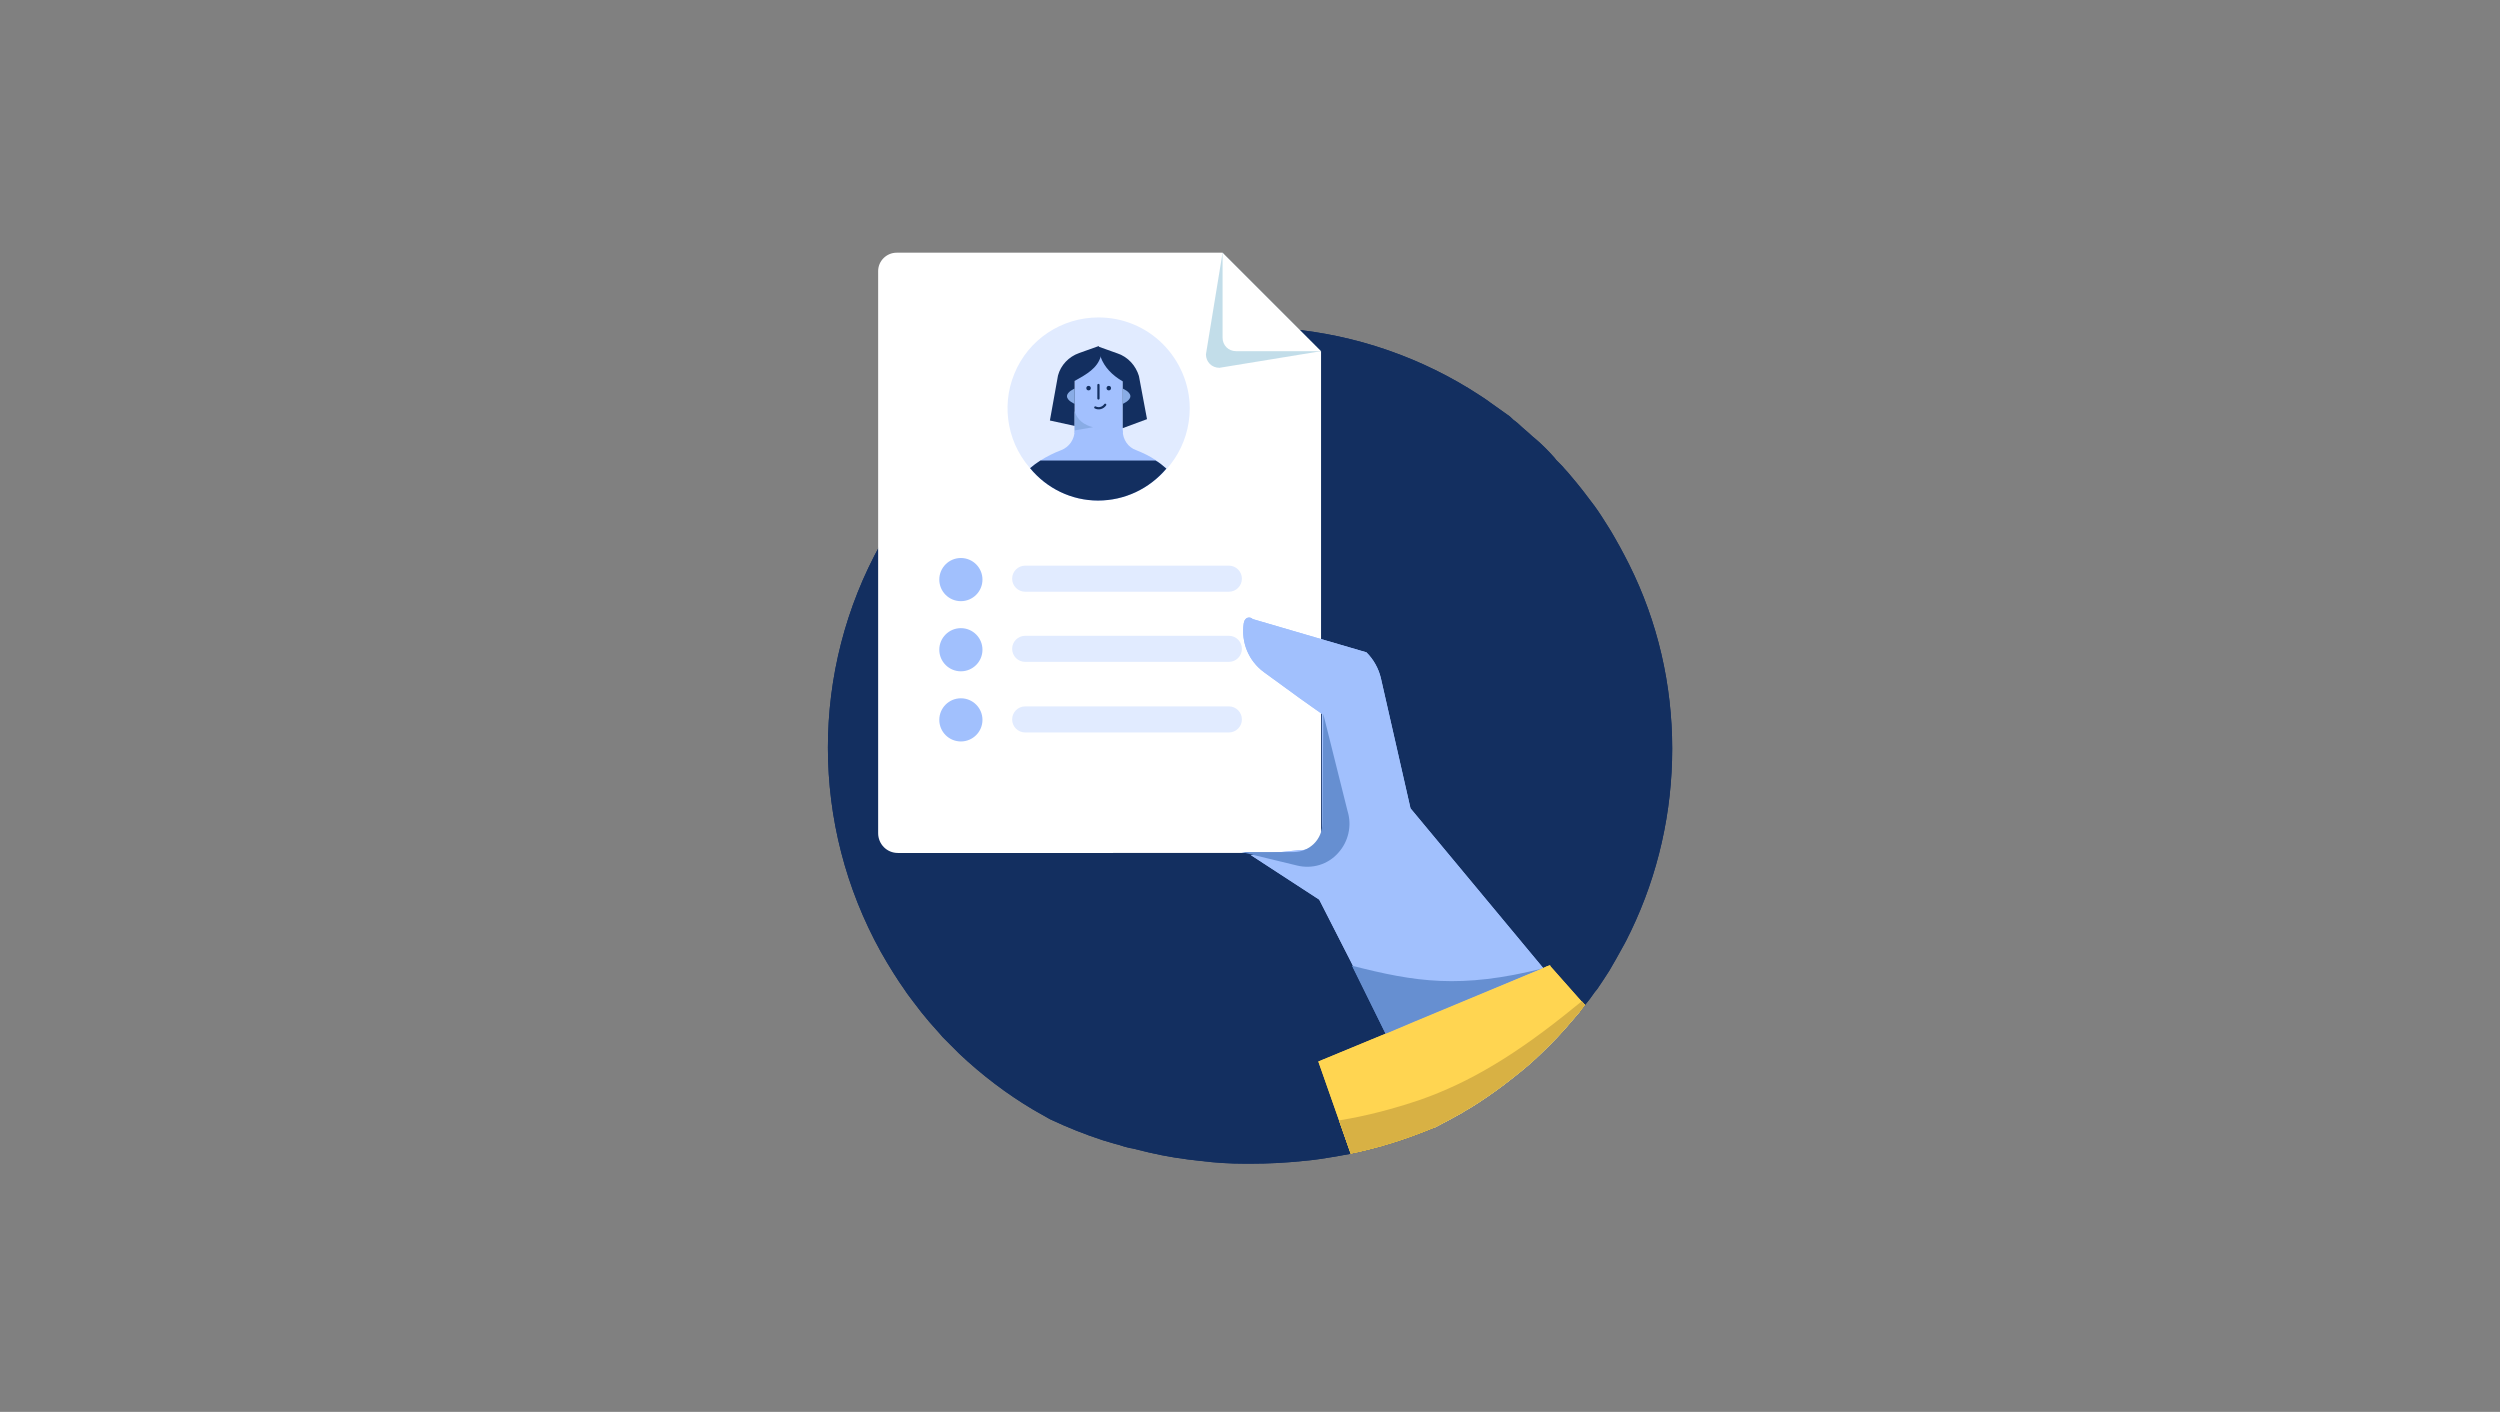 <svg id="Layer_1" xmlns="http://www.w3.org/2000/svg" viewBox="0 0 556 314"><rect x="0" y="0" width="556" height="314" fill="#808080" stroke="none"/><style>.st0,.st1,.st3,.st4,.st5,.st6{fill-rule:evenodd;clip-rule:evenodd;fill:#132f60}.st1,.st3,.st4,.st5,.st6{fill:#fff}.st3,.st4,.st5,.st6{fill:#a1c0fd}.st4,.st5,.st6{fill:#668fd1}.st5,.st6{fill:#ffd551}.st6{fill:#d8b144}.st7{fill:none;stroke:#668fd1;stroke-width:2.292;stroke-linecap:round}.st8,.st9{fill-rule:evenodd;clip-rule:evenodd;fill:#e1ebff}.st9{fill:#a2c0fe}.st10{fill:none;stroke:#132f60;stroke-width:.5;stroke-linecap:round;stroke-linejoin:round}.st11{fill-rule:evenodd;clip-rule:evenodd;fill:#89ace5}</style><g id="Boost-your-resume-01" transform="translate(184 56)"><path id="Path" class="st0" d="M187.9 110.5c0 14.1-3.1 27.9-9.2 40.6l-.6 1.2c-.5 1.1-1.1 2.1-1.7 3.2-.3.6-.7 1.2-1 1.8-.5.9-1 1.7-1.5 2.6-.9 1.4-1.8 2.8-2.7 4.1l-.5.6c-.7 1-1.4 2-2.2 2.9-.4.5-.8 1.1-1.2 1.6l-1.8 2.1c-2 2.4-4.2 4.7-6.5 6.9-2.1 2.1-4.4 4-6.7 5.8-2.4 1.9-4.9 3.7-7.5 5.4-1.1.7-2.2 1.4-3.3 2l-.1.1c-2.1 1.2-4.2 2.3-6.3 3.4h-.1c-6 2.5-12.2 4.5-18.6 5.8l-3.3.6c-2.4.4-4.8.8-7.3 1-3.8.4-7.7.6-11.5.6h-1.5c-3.3 0-6.5-.2-9.7-.6-3.9-.4-7.8-1-11.6-1.9-1.2-.3-2.5-.6-3.7-.9l-.6-.1c-.8-.2-1.6-.4-2.4-.7-.3-.1-.5-.1-.8-.2-.9-.3-1.8-.5-2.7-.8-4-1.3-8-2.9-11.8-4.7-1.2-.7-2.5-1.4-3.7-2.1-5.9-3.5-11.4-7.7-16.4-12.4l-.1-.1-2.1-2.1L26 175c-.3-.3-.6-.6-.9-1l-2.4-2.7c-1.2-1.4-2.4-2.9-3.5-4.4l-.3-.4c-.5-.7-1.1-1.4-1.6-2.2-.9-1.3-1.8-2.6-2.6-3.9-1-1.6-1.9-3.1-2.8-4.7-15.7-28.3-15.7-62.6 0-90.8.9-1.6 1.8-3.2 2.8-4.7.8-1.3 1.7-2.6 2.6-3.9 1.7-2.4 3.5-4.7 5.4-6.9.4-.4.8-.9 1.1-1.3.6-.7 1.2-1.4 1.9-2 1.5-1.6 3-3.1 4.6-4.5.5-.5 1.1-1 1.6-1.4.7-.6 1.5-1.3 2.2-1.9 2.1-1.7 4.2-3.3 6.4-4.9 4.1-2.8 8.4-5.3 12.8-7.5.1-.1.2-.1.4-.2 12.6-6 26.3-9 40.2-9 1.9 0 3.8.1 5.7.2 15.2.9 30 5.5 43.1 13.5 1.4.9 2.9 1.8 4.3 2.8l.4.3c1.3.9 2.5 1.8 3.8 2.7.5.3.9.7 1.3 1.1.7.5 1.4 1.1 2 1.7.5.4 1 .9 1.5 1.3.5.5 1.1 1 1.6 1.4 1.5 1.3 2.9 2.7 4.2 4.2l.3.4.9.9c.3.3.7.7 1 1.1.5.5.9 1 1.4 1.6 1.8 2.1 3.5 4.3 5.2 6.6 1.1 1.5 2.1 3.1 3.1 4.7.9 1.4 1.7 2.9 2.5 4.3.7 1.3 1.4 2.6 2.1 4 6.4 12.8 9.6 26.8 9.6 41z"/><path class="st0" d="M187.9 110.5c0 14.1-3.1 27.9-9.2 40.6l-.6 1.2c-.5 1.1-1.1 2.1-1.7 3.2-.3.6-.7 1.2-1 1.8-.5.9-1 1.7-1.5 2.6-.9 1.4-1.8 2.8-2.7 4.1l-.5.6c-.7 1-1.4 2-2.2 2.9-.4.5-.8 1.1-1.2 1.6l-1.8 2.1c-2 2.4-4.2 4.7-6.5 6.9-2.1 2.1-4.4 4-6.7 5.8-2.4 1.9-4.9 3.7-7.5 5.4-1.1.7-2.2 1.4-3.3 2l-.1.1c-2.1 1.2-4.2 2.3-6.3 3.4h-.1c-6 2.5-12.2 4.5-18.6 5.8l-3.3.6c-2.4.4-4.8.8-7.3 1-3.8.4-7.7.6-11.5.6h-1.5c-3.3 0-6.5-.2-9.7-.6-3.9-.4-7.8-1-11.6-1.9-1.2-.3-2.5-.6-3.7-.9l-.6-.1c-.8-.2-1.6-.4-2.4-.7-.3-.1-.5-.1-.8-.2-.9-.3-1.8-.5-2.7-.8-4-1.3-8-2.9-11.8-4.7-1.2-.7-2.5-1.4-3.7-2.1-5.9-3.5-11.4-7.7-16.4-12.4l-.1-.1-2.1-2.1L26 175c-.3-.3-.6-.6-.9-1l-2.4-2.7c-1.2-1.4-2.4-2.9-3.5-4.4l-.3-.4c-.5-.7-1.1-1.4-1.6-2.2-.9-1.3-1.8-2.6-2.6-3.9-1-1.6-1.9-3.1-2.8-4.7-15.7-28.3-15.7-62.6 0-90.8.9-1.6 1.8-3.2 2.8-4.7.8-1.3 1.7-2.6 2.6-3.9 1.7-2.4 3.5-4.7 5.4-6.9.4-.4.8-.9 1.1-1.3.6-.7 1.2-1.4 1.9-2 1.5-1.6 3-3.1 4.6-4.5.5-.5 1.1-1 1.6-1.4.7-.6 1.5-1.3 2.2-1.9 2.1-1.7 4.2-3.3 6.4-4.9 4.1-2.8 8.4-5.3 12.8-7.5.1-.1.2-.1.4-.2 12.6-6 26.3-9 40.2-9 1.9 0 3.8.1 5.7.2 15.2.9 30 5.5 43.1 13.5 1.4.9 2.9 1.8 4.3 2.8l.4.3c1.3.9 2.5 1.8 3.8 2.7.5.3.9.7 1.3 1.1.7.5 1.4 1.1 2 1.7.5.4 1 .9 1.5 1.3.5.5 1.1 1 1.6 1.4 1.5 1.3 2.9 2.7 4.2 4.2l.3.4.9.9c.3.3.7.7 1 1.1.5.5.9 1 1.4 1.6 1.8 2.1 3.5 4.3 5.2 6.6 1.1 1.5 2.1 3.1 3.1 4.7.9 1.4 1.7 2.9 2.5 4.3.7 1.3 1.4 2.6 2.1 4 6.4 12.8 9.6 26.8 9.6 41z"/><path class="st1" d="M109.8 80.1v49.2c0 1.2-.5 2.3-1.3 3.1-.8.8-2 1.3-3.1 1.3H15.7c-2.5 0-4.4-2-4.4-4.4V4.3C11.3 2 13.2.2 15.4.2h72.5L94.5 11l6.2 10.2 5.8.6 3.3.3v58z"/><path d="M109.8 22.1l-22.6 3.7c-1.7 0-3-1.3-3-3L87.9.2l21.9 21.9z" opacity=".25" fill-rule="evenodd" clip-rule="evenodd" fill="#0e7aaa"/><path class="st1" d="M109.8 22.1H90.9c-1.7 0-3-1.3-3-3V.2l21.9 21.9z"/><g id="Group"><path class="st3" d="M75.1 87.8l-1.8 2.1c-2 2.4-4.2 4.7-6.5 6.9-2.1 2.1-4.4 4-6.7 5.8-2.4 1.9-4.9 3.7-7.5 5.4-1.1.7-2.2 1.4-3.3 2l-.1.1c-2.1 1.2-4.2 2.3-6.3 3.4l-3.1-6.2-7.4-14.7-.1-.1-7.6-15-7.5-14.7L2 52.9l10.7-1.1c1.3.1 2.6-.4 3.6-1.4s1.5-2.2 1.5-3.5V21.5L13 18.1l-8.1-5.9C1.5 9.7-.2 5.6.4 1.4L.5 1C.6.6.9.2 1.3.1s.8 0 1.1.3l25.3 7.4c1.6 1.6 2.7 3.6 3.2 5.7l6.6 29L67 78l7.2 8.6.9 1.2z" transform="translate(92.196 81.28)"/><path class="st4" d="M66.9 78.1c-18.3 4.6-28.3 3-42.4-.6L32 92.7l34.9-14.6z" transform="translate(92.196 81.28)"/><path class="st5" d="M76.3 86.2c-.4.5-.8 1.1-1.2 1.6l-1.8 2.1c-2 2.4-4.2 4.7-6.5 6.9-2.1 2.1-4.4 4-6.7 5.8-2.4 1.9-4.9 3.7-7.5 5.4-1.1.7-2.2 1.4-3.3 2l-.1.1c-2.1 1.2-4.2 2.3-6.3 3.4h-.1c-6 2.5-12.2 4.5-18.6 5.8l-2.6-7.4L17 98.8 28.6 94l3.4-1.4.3-.1 5.2-2.2.7-.3 28.6-11.9.1-.1h.1l.9-.4.6-.2.1.1v.1l7 7.9.7.7z" transform="translate(92.196 81.28)"/><path class="st6" d="M76.3 86.2c-.4.5-.8 1.1-1.2 1.6l-1.8 2.1c-2 2.4-4.2 4.7-6.5 6.9-2.1 2.1-4.4 4-6.7 5.8-2.4 1.9-4.9 3.7-7.5 5.4-1.1.7-2.2 1.4-3.3 2l-.1.1c-2.1 1.2-4.2 2.3-6.3 3.4h-.1c-6 2.5-12.2 4.5-18.6 5.8l-2.6-7.4c6.2-1 12.2-2.6 18.1-4.6 10.8-3.8 21.2-9.9 34.4-20.7l1.5-1.2.7.8z" transform="translate(92.196 81.28)"/></g><path class="st7" d="M123.1 135.6l-8 6.7M123.1 135.6l-8 6.7"/><path class="st3" d="M75.1 87.8l-1.8 2.1c-2 2.4-4.2 4.7-6.5 6.9-2.1 2.1-4.4 4-6.7 5.8-2.4 1.9-4.9 3.7-7.5 5.4-1.1.7-2.2 1.4-3.3 2l-.1.1c-2.1 1.2-4.2 2.3-6.3 3.4l-3.1-6.2-7.4-14.7-.1-.1-7.6-15-7.5-14.7L2 52.9l10.7-1.1c1.3.1 2.6-.4 3.6-1.4s1.5-2.2 1.5-3.5V21.5L13 18.1l-8.1-5.9C1.5 9.7-.2 5.6.4 1.4L.5 1C.6.6.9.2 1.3.1s.8 0 1.1.3l25.3 7.4c1.6 1.6 2.7 3.6 3.2 5.7l6.6 29L67 78l7.2 8.6.9 1.2z" transform="translate(92.196 81.28)"/><path class="st4" d="M66.9 78.1c-18.3 4.6-28.3 3-42.4-.6L32 92.7l34.9-14.6z" transform="translate(92.196 81.28)"/><path class="st5" d="M76.3 86.2c-.4.5-.8 1.1-1.2 1.6l-1.8 2.1c-2 2.4-4.2 4.7-6.5 6.9-2.1 2.1-4.4 4-6.7 5.8-2.4 1.9-4.9 3.7-7.5 5.4-1.1.7-2.2 1.4-3.3 2l-.1.1c-2.1 1.2-4.2 2.3-6.3 3.4h-.1c-6 2.5-12.2 4.5-18.6 5.8l-2.6-7.4L17 98.8 28.6 94l3.4-1.4.3-.1 5.2-2.2.7-.3 28.6-11.9.1-.1h.1l.9-.4.6-.2.1.1v.1l7 7.9.7.7z" transform="translate(92.196 81.28)"/><path class="st6" d="M76.3 86.2c-.4.5-.8 1.1-1.2 1.6l-1.8 2.1c-2 2.4-4.2 4.7-6.5 6.9-2.1 2.1-4.4 4-6.7 5.8-2.4 1.9-4.9 3.7-7.5 5.4-1.1.7-2.2 1.4-3.3 2l-.1.1c-2.1 1.2-4.2 2.3-6.3 3.4h-.1c-6 2.5-12.2 4.5-18.6 5.8l-2.6-7.4c6.2-1 12.2-2.6 18.1-4.6 10.8-3.8 21.2-9.9 34.4-20.7l1.5-1.2.7.8z" transform="translate(92.196 81.28)"/><path class="st4" d="M104.5 136.5l-12.4-3h11.6c3.5 0 6.4-2.8 6.4-6.4l.2-24.3 5.4 21.6c1 3.2.2 6.8-2.1 9.3-2.3 2.6-5.8 3.6-9.1 2.8z"/><path id="Rectangle" class="st8" d="M44 69.8h45.3c1.6 0 2.9 1.3 2.9 2.9 0 1.6-1.3 2.9-2.9 2.9H44c-1.6 0-2.9-1.3-2.9-2.9 0-1.6 1.3-2.9 2.9-2.9z"/><ellipse id="Oval" class="st3" cx="29.7" cy="72.9" rx="4.8" ry="4.8"/><path class="st8" d="M44 85.4h45.3c1.6 0 2.9 1.3 2.9 2.9 0 1.6-1.3 2.9-2.9 2.9H44c-1.6 0-2.9-1.3-2.9-2.9 0-1.6 1.3-2.9 2.9-2.9z"/><ellipse class="st3" cx="29.7" cy="88.5" rx="4.8" ry="4.8"/><path class="st8" d="M44 101.1h45.3c1.6 0 2.9 1.3 2.9 2.9 0 1.6-1.3 2.9-2.9 2.9H44c-1.6 0-2.9-1.3-2.9-2.9 0-1.6 1.3-2.9 2.9-2.9z"/><ellipse class="st3" cx="29.7" cy="104.1" rx="4.8" ry="4.8"/><path class="st8" d="M80.6 34.8c0 8.2-4.9 15.6-12.5 18.7-7.6 3.1-16.3 1.4-22.1-4.4s-7.5-14.5-4.4-22c3.1-7.6 10.5-12.5 18.7-12.5 5.4 0 10.5 2.1 14.3 5.9s6 9 6 14.3z"/><g transform="translate(44.896 20.82)"><path class="st9" d="M15.4 1.6c3 0 5.4 2.4 5.4 5.4v12.5H10.1V6.9c0-3 2.4-5.3 5.3-5.3z"/><path class="st9" d="M30.5 27.4c-3.8 4.5-9.3 7.1-15.2 7.1-5.9 0-11.4-2.7-15.1-7.2.7-.6 1.5-1.2 2.3-1.7 1.4-.9 3-1.7 4.6-2.3 1.8-.7 3-2.4 3-4.4h10.7v.1c0 1.9 1.2 3.7 3 4.3 1.5.6 3 1.3 4.3 2.2.9.6 1.7 1.3 2.4 1.9z"/><path class="st0" d="M30.5 27.4c-3.8 4.5-9.3 7.1-15.2 7.1-5.9 0-11.4-2.7-15.1-7.2.7-.6 1.5-1.2 2.3-1.7h25.6c.9.5 1.7 1.2 2.4 1.8z"/><path class="st10" d="M15.4 8.8v3"/><ellipse class="st0" cx="17.7" cy="9.5" rx=".5" ry=".5"/><ellipse class="st0" cx="13.2" cy="9.5" rx=".5" ry=".5"/><path class="st0" d="M20.8 18.4V8c-2.4-1.4-4.1-3.2-4.9-5.4-.3-.8-.5-1.5-.6-2.3h.2l4.2 1.5c2.3.8 4 2.7 4.7 5l1.8 9.6-5.4 2z"/><path class="st0" d="M16 2c0 .2-.1.4-.1.5-.8 2.6-3.1 3.9-5.8 5.4v10l-5.5-1.2 1.8-10c.6-2.3 2.4-4.2 4.7-5L15.3.2h.2c.1.4.6 1.5.5 1.8z"/><path class="st11" d="M10.1 14.6v4.3l4.1-.7c-1.9-.5-3.5-1.5-4.1-3.6z"/><path class="st10" d="M16.9 13.2c-.5.7-1.4 1-2.2.6"/><path class="st11" d="M20.8 13s1.7-.7 1.7-1.7-1.7-1.7-1.7-1.7V13zM10.1 9.6s-1.7.7-1.7 1.7 1.7 1.7 1.7 1.7V9.6z"/></g></g></svg>